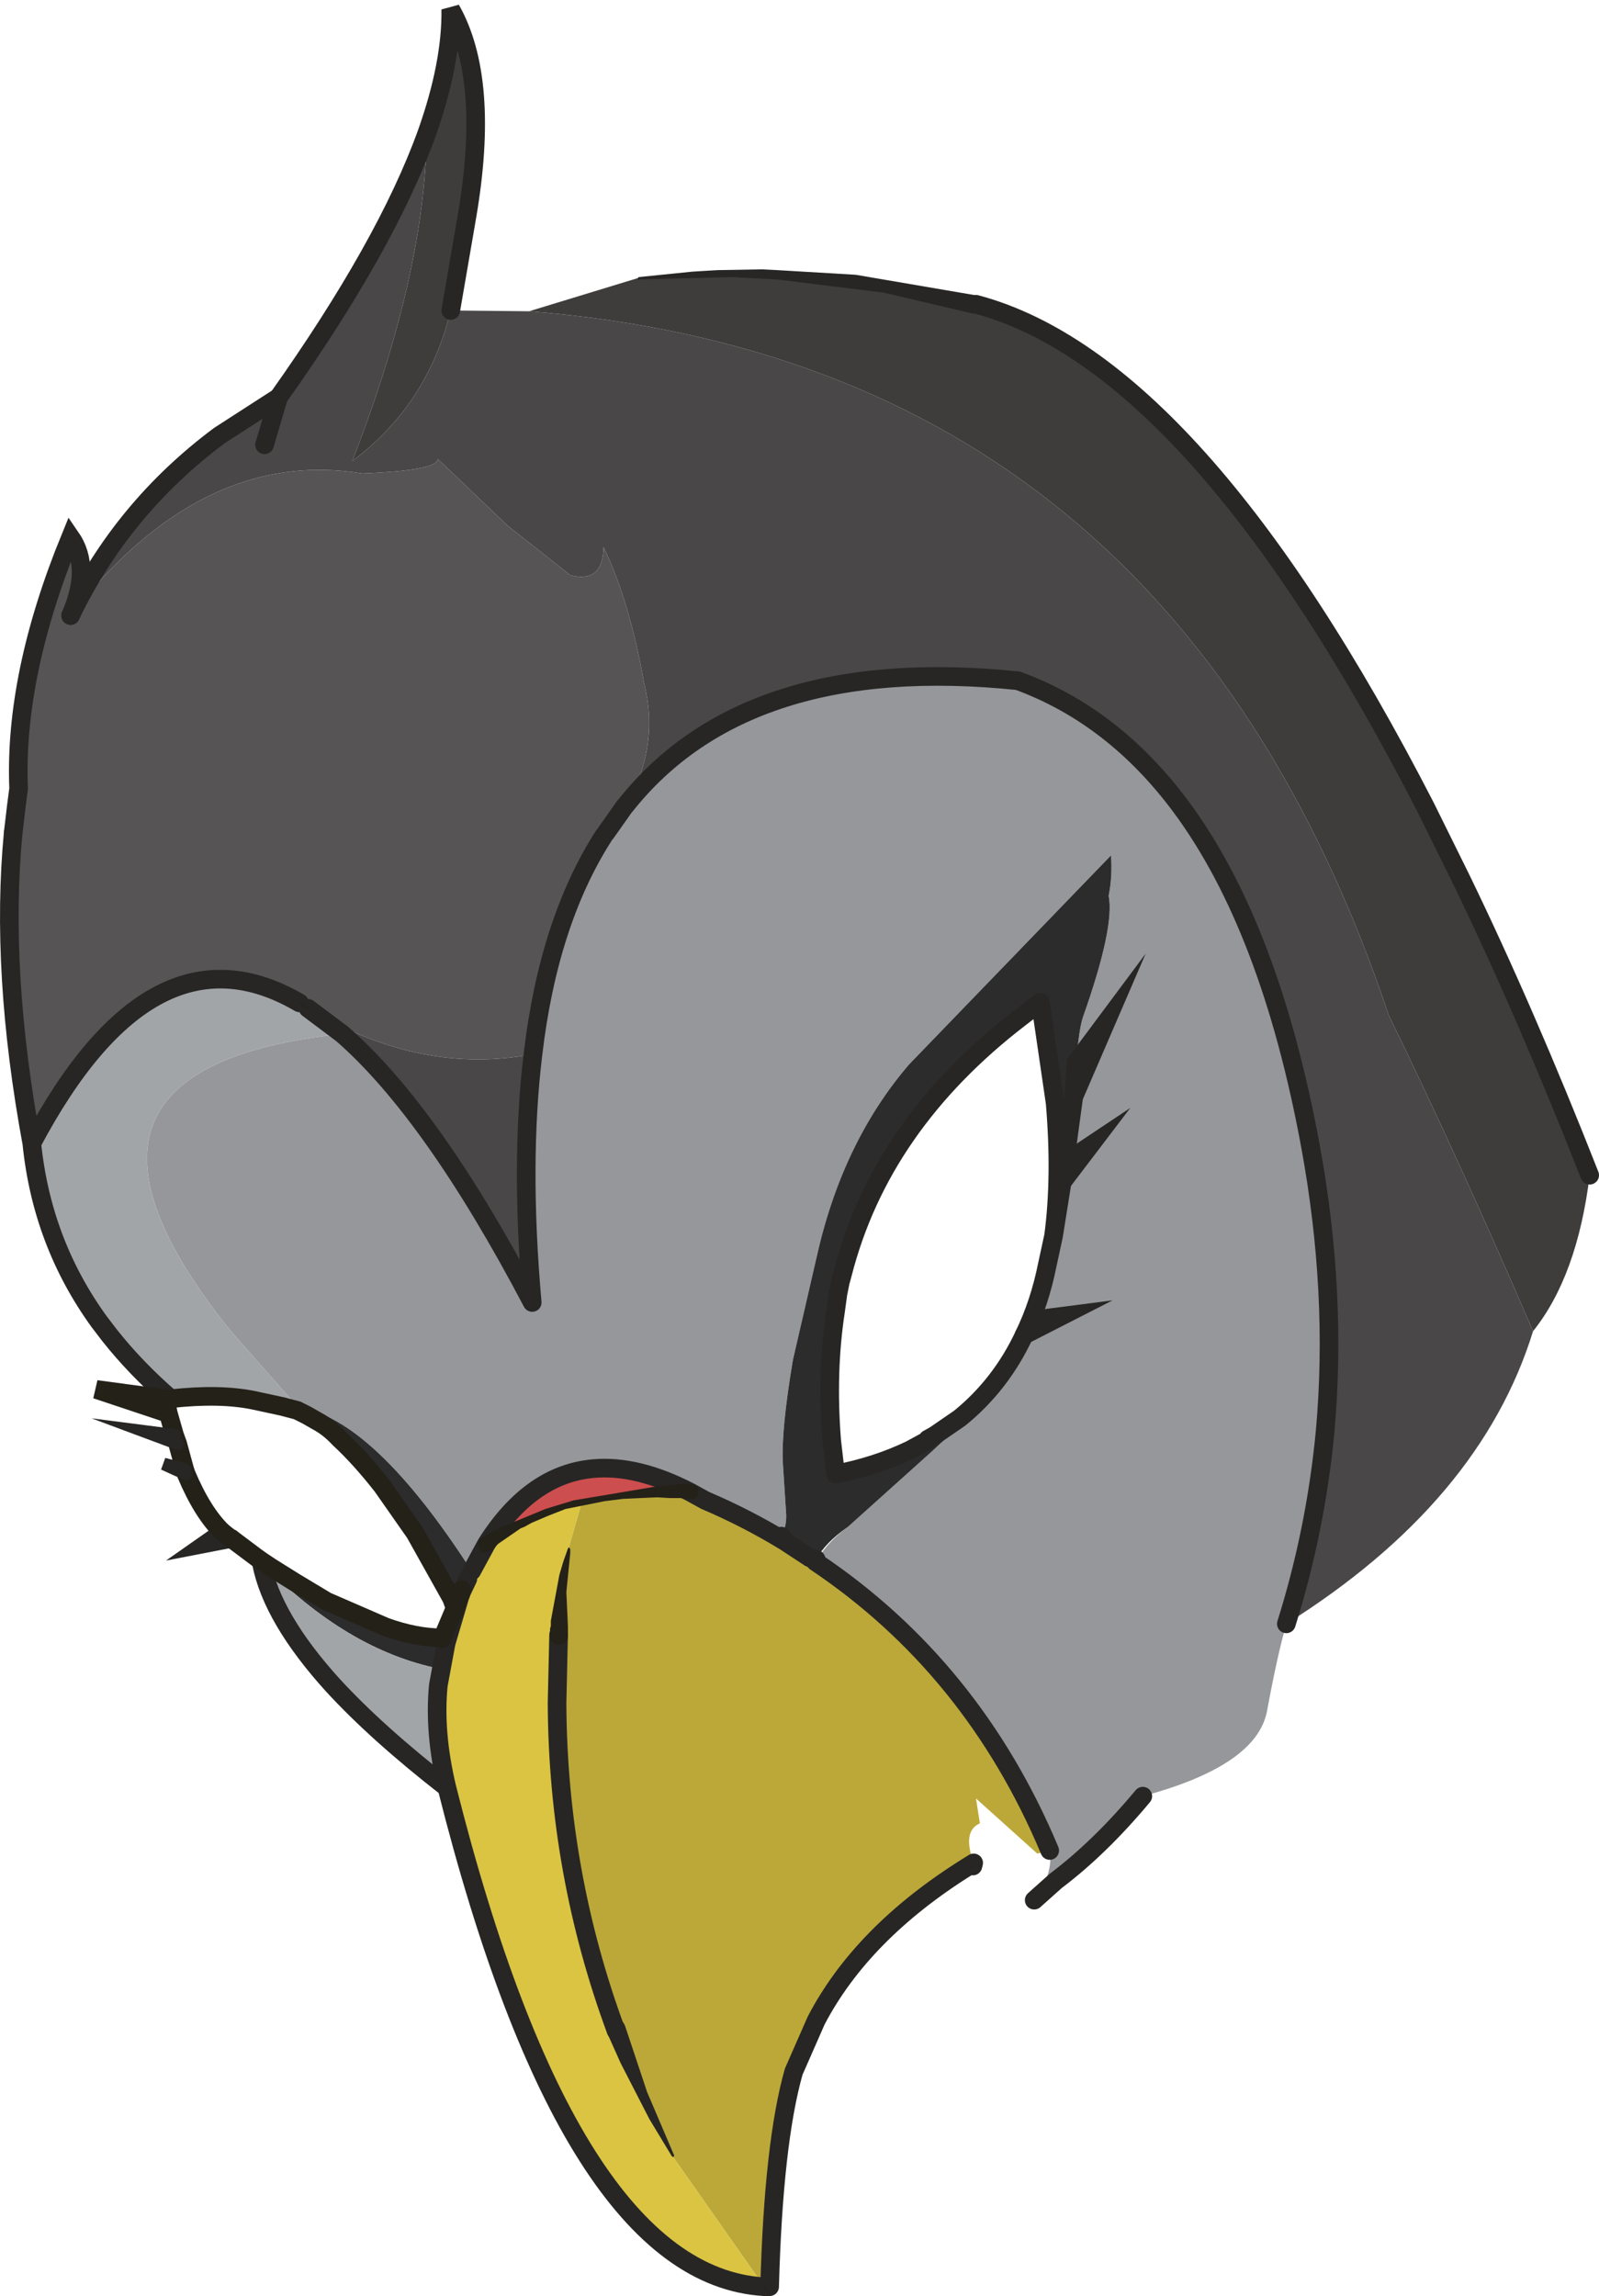 <?xml version="1.0" encoding="UTF-8" standalone="no"?>
<svg xmlns:xlink="http://www.w3.org/1999/xlink" height="147.9px" width="103.05px" xmlns="http://www.w3.org/2000/svg">
  <g transform="matrix(1.0, 0.0, 0.0, 1.0, 51.55, 74.2)">
    <path d="M-17.45 -54.15 L-10.4 -56.3 Q-2.5 -57.05 4.9 -55.9 L11.35 -54.6 Q25.6 -50.8 40.3 -22.25 L42.6 -17.6 Q46.75 -9.05 50.9 1.5 50.1 8.0 47.25 11.55 42.35 0.2 37.95 -8.8 23.85 -50.85 -17.45 -54.15 M-24.05 -65.6 Q-22.45 -70.1 -22.5 -73.6 -19.95 -69.1 -21.45 -60.3 L-22.5 -54.2 Q-24.0 -48.1 -28.85 -44.5 -24.15 -56.55 -24.05 -65.6" fill="#3f3d3c" fill-rule="evenodd" stroke="none"/>
    <path d="M31.35 30.4 Q30.75 32.5 30.1 36.05 29.4 39.55 22.1 41.5 19.35 44.8 16.5 46.95 L15.1 48.2 Q16.35 46.5 16.1 45.0 11.15 33.2 1.0 26.4 1.85 25.05 3.1 24.15 L8.5 19.3 Q12.35 15.75 10.3 17.15 12.95 15.0 14.45 11.8 15.45 9.75 15.95 7.25 L16.35 5.4 16.9 1.95 17.65 -3.55 19.7 -8.3 17.8 -5.75 19.7 -8.3 17.65 -3.55 17.8 -5.75 Q18.0 -8.0 18.25 -8.7 20.3 -14.5 19.9 -16.5 20.15 -17.75 20.05 -19.1 L7.05 -5.65 Q2.7 -0.6 1.05 6.9 L-0.45 13.4 Q-1.2 17.85 -1.1 20.0 L-0.9 23.1 Q-0.8 24.05 -1.2 24.75 L-0.95 25.1 Q-3.4 23.6 -6.1 22.45 L-7.1 21.9 Q-10.5 20.15 -13.3 20.4 -17.35 20.75 -20.2 25.25 L-21.15 27.0 Q-27.5 17.15 -32.35 16.45 L-36.45 11.8 -37.15 10.95 Q-49.95 -5.45 -29.5 -7.6 -23.7 -2.55 -17.25 9.7 -18.05 0.7 -17.2 -6.3 -16.2 -14.8 -12.65 -20.35 L-12.5 -20.55 -11.3 -22.25 -11.25 -22.3 Q-3.45 -32.15 14.05 -30.35 20.2 -28.1 24.55 -22.25 30.3 -14.5 32.9 -0.4 34.65 9.1 33.85 18.0 33.25 24.35 31.35 30.4 M17.6 0.35 L18.65 -0.35 16.9 1.95 18.65 -0.35 17.6 0.35 M8.2 18.6 L8.25 18.5 8.7 18.25 8.2 18.6 M14.45 11.8 L16.8 10.6 15.25 10.8 16.8 10.6 14.45 11.8 M-22.1 28.35 L-21.4 27.5 -21.85 28.45 -21.85 28.4 -21.8 28.2 -21.85 28.4 -21.85 28.5 -21.9 28.6 -21.95 28.65 -22.1 28.35 M-21.95 28.65 L-21.8 28.2 -21.95 28.65" fill="#95979a" fill-opacity="0.996" fill-rule="evenodd" stroke="none"/>
    <path d="M-1.2 24.75 Q-0.8 24.05 -0.9 23.1 L-1.1 20.0 Q-1.2 17.85 -0.45 13.4 L1.05 6.9 Q2.7 -0.6 7.05 -5.65 L20.05 -19.1 Q20.15 -17.75 19.9 -16.5 20.3 -14.5 18.25 -8.7 18.0 -8.0 17.8 -5.75 L17.65 -3.55 16.9 1.95 16.35 5.4 Q16.85 1.6 16.45 -3.15 L15.5 -9.65 14.2 -8.65 Q5.2 -1.75 2.75 7.85 L2.6 8.4 2.5 8.9 2.45 9.15 2.3 10.25 Q1.7 14.15 2.05 18.6 L2.3 20.75 Q4.9 20.25 7.1 19.2 L8.2 18.6 8.7 18.25 10.3 17.15 Q12.35 15.75 8.5 19.3 L3.1 24.15 Q1.65 25.15 1.05 26.25 L0.65 26.15 -0.95 25.1 -1.2 24.75 M-34.7 26.45 L-35.05 26.1 -34.7 26.35 -34.1 26.75 -32.5 27.75 -30.5 28.95 -26.7 30.6 Q-24.75 31.3 -23.05 31.3 L-23.05 31.35 -23.2 33.3 Q-29.2 32.1 -34.7 26.45 M-33.35 16.4 L-32.35 16.45 Q-27.5 17.15 -21.15 27.0 L-21.1 27.1 -21.4 27.5 -22.1 28.35 -22.45 28.75 -24.8 24.55 -26.9 21.55 Q-28.3 19.75 -29.7 18.45 -30.35 17.75 -31.1 17.35 L-31.8 16.95 -32.4 16.65 -33.35 16.4" fill="#2d2c2d" fill-rule="evenodd" stroke="none"/>
    <path d="M47.25 11.55 Q43.85 22.55 31.35 30.4 33.25 24.35 33.85 18.0 34.65 9.1 32.9 -0.4 30.3 -14.5 24.55 -22.25 20.2 -28.1 14.05 -30.35 -3.45 -32.15 -11.25 -22.3 -9.0 -26.05 -10.05 -30.25 -11.0 -35.55 -12.65 -38.95 -12.7 -36.6 -14.8 -37.15 L-18.85 -40.35 -23.35 -44.65 Q-23.25 -43.9 -28.2 -43.7 -38.55 -45.4 -47.0 -34.55 -43.65 -41.5 -37.4 -46.15 L-33.6 -48.6 Q-26.65 -58.4 -24.05 -65.6 -24.15 -56.55 -28.85 -44.5 -24.0 -48.1 -22.5 -54.2 L-17.45 -54.15 Q23.85 -50.85 37.95 -8.8 42.35 0.2 47.25 11.55 M-34.5 -45.55 L-33.6 -48.6 -34.5 -45.55 M-31.7 -9.25 Q-24.45 -4.9 -17.2 -6.3 -18.05 0.7 -17.25 9.7 -23.7 -2.55 -29.5 -7.6 L-31.7 -9.25" fill="#494748" fill-opacity="0.996" fill-rule="evenodd" stroke="none"/>
    <path d="M-49.5 -0.55 Q-51.55 -11.65 -50.7 -20.55 L-50.5 -22.25 -50.35 -23.4 Q-50.65 -30.7 -47.0 -39.6 -45.65 -37.65 -47.0 -34.55 -38.55 -45.4 -28.2 -43.7 -23.25 -43.9 -23.35 -44.65 L-18.85 -40.35 -14.8 -37.15 Q-12.7 -36.6 -12.65 -38.95 -11.0 -35.55 -10.05 -30.25 -9.0 -26.05 -11.25 -22.3 L-11.3 -22.25 -12.5 -20.55 -12.65 -20.35 Q-16.2 -14.8 -17.2 -6.3 -24.45 -4.9 -31.7 -9.25 L-32.25 -9.6 Q-41.75 -15.15 -49.5 -0.55" fill="#565455" fill-opacity="0.996" fill-rule="evenodd" stroke="none"/>
    <path d="M-49.5 -0.55 Q-41.75 -15.15 -32.25 -9.6 L-31.7 -9.25 -29.5 -7.6 Q-49.95 -5.45 -37.15 10.95 L-36.45 11.8 -32.35 16.45 -33.35 16.4 -35.2 16.0 Q-37.4 15.55 -40.55 15.9 -42.8 13.95 -44.5 11.8 L-45.15 10.95 Q-48.85 5.85 -49.5 -0.55 M-22.75 40.95 Q-27.25 37.45 -30.1 34.35 -34.0 30.05 -34.7 26.5 L-34.7 26.45 Q-29.2 32.1 -23.2 33.3 L-23.05 31.35 -23.05 31.3 -22.9 30.65 -22.85 30.6 -22.85 30.55 -22.9 30.5 -22.25 29.3 -22.25 29.45 -23.05 31.35 -22.25 29.45 -22.15 29.45 -22.8 31.65 -23.3 34.35 Q-23.6 37.4 -22.75 40.95" fill="#a2a5a8" fill-opacity="0.996" fill-rule="evenodd" stroke="none"/>
    <path d="M16.1 45.0 L15.3 45.2 11.35 41.65 11.6 43.25 Q10.45 43.75 11.2 45.8 L11.25 46.0 11.15 46.0 11.2 45.8 10.8 46.05 Q4.0 50.3 1.05 55.95 L-0.4 59.25 Q-1.7 63.85 -1.95 73.1 L-2.3 73.1 -8.2 64.7 Q-10.35 60.7 -11.85 56.6 -15.6 46.45 -15.65 35.5 L-15.55 31.1 Q-15.55 28.1 -14.9 25.6 L-14.9 25.5 -14.05 22.55 -13.3 22.4 -7.1 21.9 -6.1 22.45 Q-3.4 23.6 -0.95 25.1 L0.65 26.15 1.0 26.4 Q11.15 33.2 16.1 45.0" fill="#bba838" fill-rule="evenodd" stroke="none"/>
    <path d="M11.15 46.0 L10.8 46.05 11.2 45.8 11.15 46.0 M-7.1 21.9 L-13.3 22.4 -14.05 22.55 Q-17.6 23.4 -20.2 25.25 -17.35 20.75 -13.3 20.4 -10.5 20.15 -7.1 21.9" fill="#cd4e4e" fill-opacity="0.996" fill-rule="evenodd" stroke="none"/>
    <path d="M-14.05 22.55 L-14.9 25.5 -14.9 25.6 Q-15.55 28.1 -15.55 31.1 L-15.65 35.5 Q-15.6 46.45 -11.85 56.6 -10.35 60.7 -8.2 64.7 L-2.3 73.1 Q-14.85 72.35 -22.75 40.95 -23.6 37.4 -23.3 34.35 L-22.8 31.65 -22.15 29.45 -21.9 28.6 -22.15 29.45 -22.25 29.45 -22.25 29.3 -22.0 28.75 -21.95 28.65 -21.9 28.6 -21.85 28.5 -21.85 28.4 -21.85 28.45 -21.4 27.5 -21.1 27.1 -21.15 27.0 -20.2 25.25 Q-17.6 23.4 -14.05 22.55 M-21.85 28.5 L-21.85 28.45 -21.85 28.5 M-22.25 29.45 L-22.0 28.75 -22.25 29.45" fill="#dac442" fill-rule="evenodd" stroke="none"/>
    <path d="M17.8 -5.75 L19.7 -8.3 17.65 -3.55 M16.9 1.95 L18.65 -0.35 17.6 0.35 M15.25 10.8 L16.8 10.6 14.45 11.8 M-47.0 -34.55 Q-45.65 -37.65 -47.0 -39.6 -50.65 -30.7 -50.35 -23.4 L-50.5 -22.25 -50.7 -20.55 M-36.65 24.9 L-38.2 25.2 -37.2 24.5" fill="none" stroke="#272625" stroke-linecap="round" stroke-linejoin="miter-clip" stroke-miterlimit="10.0" stroke-width="1.2"/>
    <path d="M11.35 -54.6 Q25.6 -50.8 40.3 -22.25 L42.6 -17.6 Q46.75 -9.05 50.9 1.5 M22.1 41.5 Q19.35 44.8 16.5 46.95 L15.1 48.2 M10.8 46.05 Q4.0 50.3 1.05 55.95 L-0.4 59.25 Q-1.7 63.85 -1.95 73.1 L-2.3 73.1 Q-14.85 72.35 -22.75 40.95 -27.25 37.45 -30.1 34.35 -34.0 30.05 -34.7 26.5 L-34.7 26.45 M17.65 -3.55 L16.9 1.95 16.35 5.4 Q16.85 1.6 16.45 -3.15 L15.5 -9.65 14.2 -8.65 Q5.2 -1.75 2.75 7.85 L2.6 8.4 2.5 8.9 2.45 9.15 2.3 10.25 Q1.7 14.15 2.05 18.6 L2.3 20.75 Q4.9 20.25 7.1 19.2 L8.2 18.6 8.25 18.5 8.7 18.25 10.3 17.15 Q12.95 15.0 14.45 11.8 15.45 9.75 15.95 7.25 L16.35 5.4 M17.8 -5.75 L17.65 -3.55 M-11.25 -22.3 Q-3.45 -32.15 14.05 -30.35 20.2 -28.1 24.55 -22.25 30.3 -14.5 32.9 -0.4 34.65 9.1 33.85 18.0 33.25 24.35 31.35 30.4 M1.0 26.4 Q11.15 33.2 16.1 45.0 M0.65 26.15 L1.05 26.25 M11.15 46.0 L11.2 45.8 10.8 46.05 M-50.7 -20.55 Q-51.55 -11.65 -49.5 -0.55 -41.75 -15.15 -32.25 -9.6 M-17.2 -6.3 Q-16.2 -14.8 -12.65 -20.35 M-12.5 -20.55 L-11.3 -22.25 -11.25 -22.3 M-33.6 -48.6 L-37.4 -46.15 Q-43.65 -41.5 -47.0 -34.55 M-31.7 -9.25 L-29.5 -7.6 Q-23.7 -2.55 -17.25 9.7 -18.05 0.7 -17.2 -6.3 M-15.55 31.1 L-15.65 35.5 Q-15.6 46.45 -11.85 56.6 M-40.55 15.9 Q-42.8 13.95 -44.5 11.8 L-45.15 10.95 Q-48.85 5.85 -49.5 -0.55 M-0.95 25.1 Q-3.4 23.6 -6.1 22.45 L-7.1 21.9 Q-10.5 20.15 -13.3 20.4 -17.35 20.75 -20.2 25.25 L-21.15 27.0 M-21.85 28.45 L-21.85 28.5 -21.9 28.6 -22.15 29.45 -22.8 31.65 -23.3 34.35 Q-23.6 37.4 -22.75 40.95 M-21.85 28.4 L-21.8 28.2 M-21.95 28.65 L-21.9 28.6 M-21.85 28.5 L-21.85 28.4 M-21.85 28.45 L-21.4 27.5 M-1.2 24.75 L-0.95 25.1 0.65 26.15" fill="none" stroke="#272625" stroke-linecap="round" stroke-linejoin="round" stroke-width="1.2"/>
    <path d="M-24.05 -65.6 Q-22.45 -70.1 -22.5 -73.6 -19.95 -69.1 -21.45 -60.3 L-22.5 -54.2 M-24.05 -65.6 Q-26.65 -58.4 -33.6 -48.6 L-34.5 -45.55" fill="none" stroke="#272625" stroke-linecap="round" stroke-linejoin="miter-clip" stroke-miterlimit="3.0" stroke-width="1.2"/>
    <path d="M11.15 46.0 L10.8 46.05 M-2.3 73.1 L-2.0 73.55 M-32.25 -9.6 L-31.7 -9.25 M-14.9 25.5 L-14.9 25.6" fill="none" stroke="#242119" stroke-linecap="round" stroke-linejoin="round" stroke-width="0.05"/>
    <path d="M-35.05 26.1 L-36.65 24.9 -36.75 24.85 -37.2 24.5 Q-38.5 23.25 -39.55 20.75 L-39.65 20.45 -40.1 18.8 -40.3 18.25 -40.7 16.85 -45.35 15.3 -40.9 15.9 -40.55 15.9 Q-37.4 15.55 -35.2 16.0 L-33.35 16.4 -32.4 16.65 -31.8 16.95 -31.1 17.35 Q-30.35 17.75 -29.7 18.45 -28.3 19.75 -26.9 21.55 L-24.8 24.55 -22.45 28.75 -22.25 29.3 M-23.05 31.35 L-22.25 29.45 -22.0 28.75 -21.95 28.65 -21.8 28.2 M-35.05 26.1 L-34.7 26.35 -34.1 26.75 -32.5 27.75 -30.5 28.95 -26.7 30.6 Q-24.75 31.3 -23.05 31.3 M-40.9 15.9 L-40.7 16.85" fill="none" stroke="#242119" stroke-linecap="round" stroke-linejoin="miter-clip" stroke-miterlimit="10.0" stroke-width="1.2"/>
    <path d="M-39.55 20.75 Q-40.25 20.45 -41.0 20.1 L-39.65 20.45 M-40.1 18.8 L-42.25 18.0 -40.3 18.25" fill="none" stroke="#272625" stroke-linecap="round" stroke-linejoin="miter-clip" stroke-miterlimit="10.0" stroke-width="0.8"/>
    <path d="M-14.95 31.1 L-14.95 31.2 Q-14.95 31.75 -15.6 31.75 -16.2 31.65 -16.1 31.05 L-16.1 30.7 -16.05 30.55 -16.05 30.2 -15.5 27.25 -15.25 26.4 -14.95 25.55 -14.85 25.5 -14.8 25.6 -14.8 25.85 -15.05 28.35 -14.95 30.55 -14.95 31.1 M-7.05 21.4 L-7.0 21.4 Q-6.45 21.4 -6.55 21.95 -6.55 22.45 -7.1 22.35 L-7.25 22.35 -7.65 22.3 -8.35 22.3 -9.2 22.25 -11.4 22.35 -12.6 22.5 -15.1 23.0 -16.25 23.45 -17.3 23.9 -17.75 24.15 -18.0 24.25 -19.45 25.25 -19.75 25.55 -19.9 25.65 -20.0 25.7 Q-20.45 26.0 -20.65 25.5 -20.9 25.1 -20.45 24.8 L-19.3 24.2 -16.4 23.0 -14.6 22.45 -9.25 21.55 -7.65 21.4 -7.05 21.4" fill="#242119" fill-rule="evenodd" stroke="none"/>
    <path d="M-10.35 -56.2 Q-10.45 -56.1 -10.45 -56.25 L-10.4 -56.35 -6.95 -56.7 -6.15 -56.75 -5.3 -56.8 -2.45 -56.85 -1.45 -56.8 3.6 -56.5 11.5 -55.15 Q12.1 -54.95 11.9 -54.4 L11.65 -54.05 11.2 -54.0 11.15 -54.0 5.4 -55.35 -1.5 -56.2 -2.5 -56.25 -3.45 -56.3 -4.4 -56.35 -10.35 -56.2 M-8.1 64.65 L-8.15 64.75 -8.25 64.7 -9.7 62.3 -11.55 58.7 -12.4 56.8 -12.4 56.7 Q-12.6 56.1 -12.0 55.95 -11.45 55.75 -11.25 56.35 L-9.85 60.55 -8.1 64.65" fill="#272625" fill-rule="evenodd" stroke="none"/>
  </g>
</svg>
